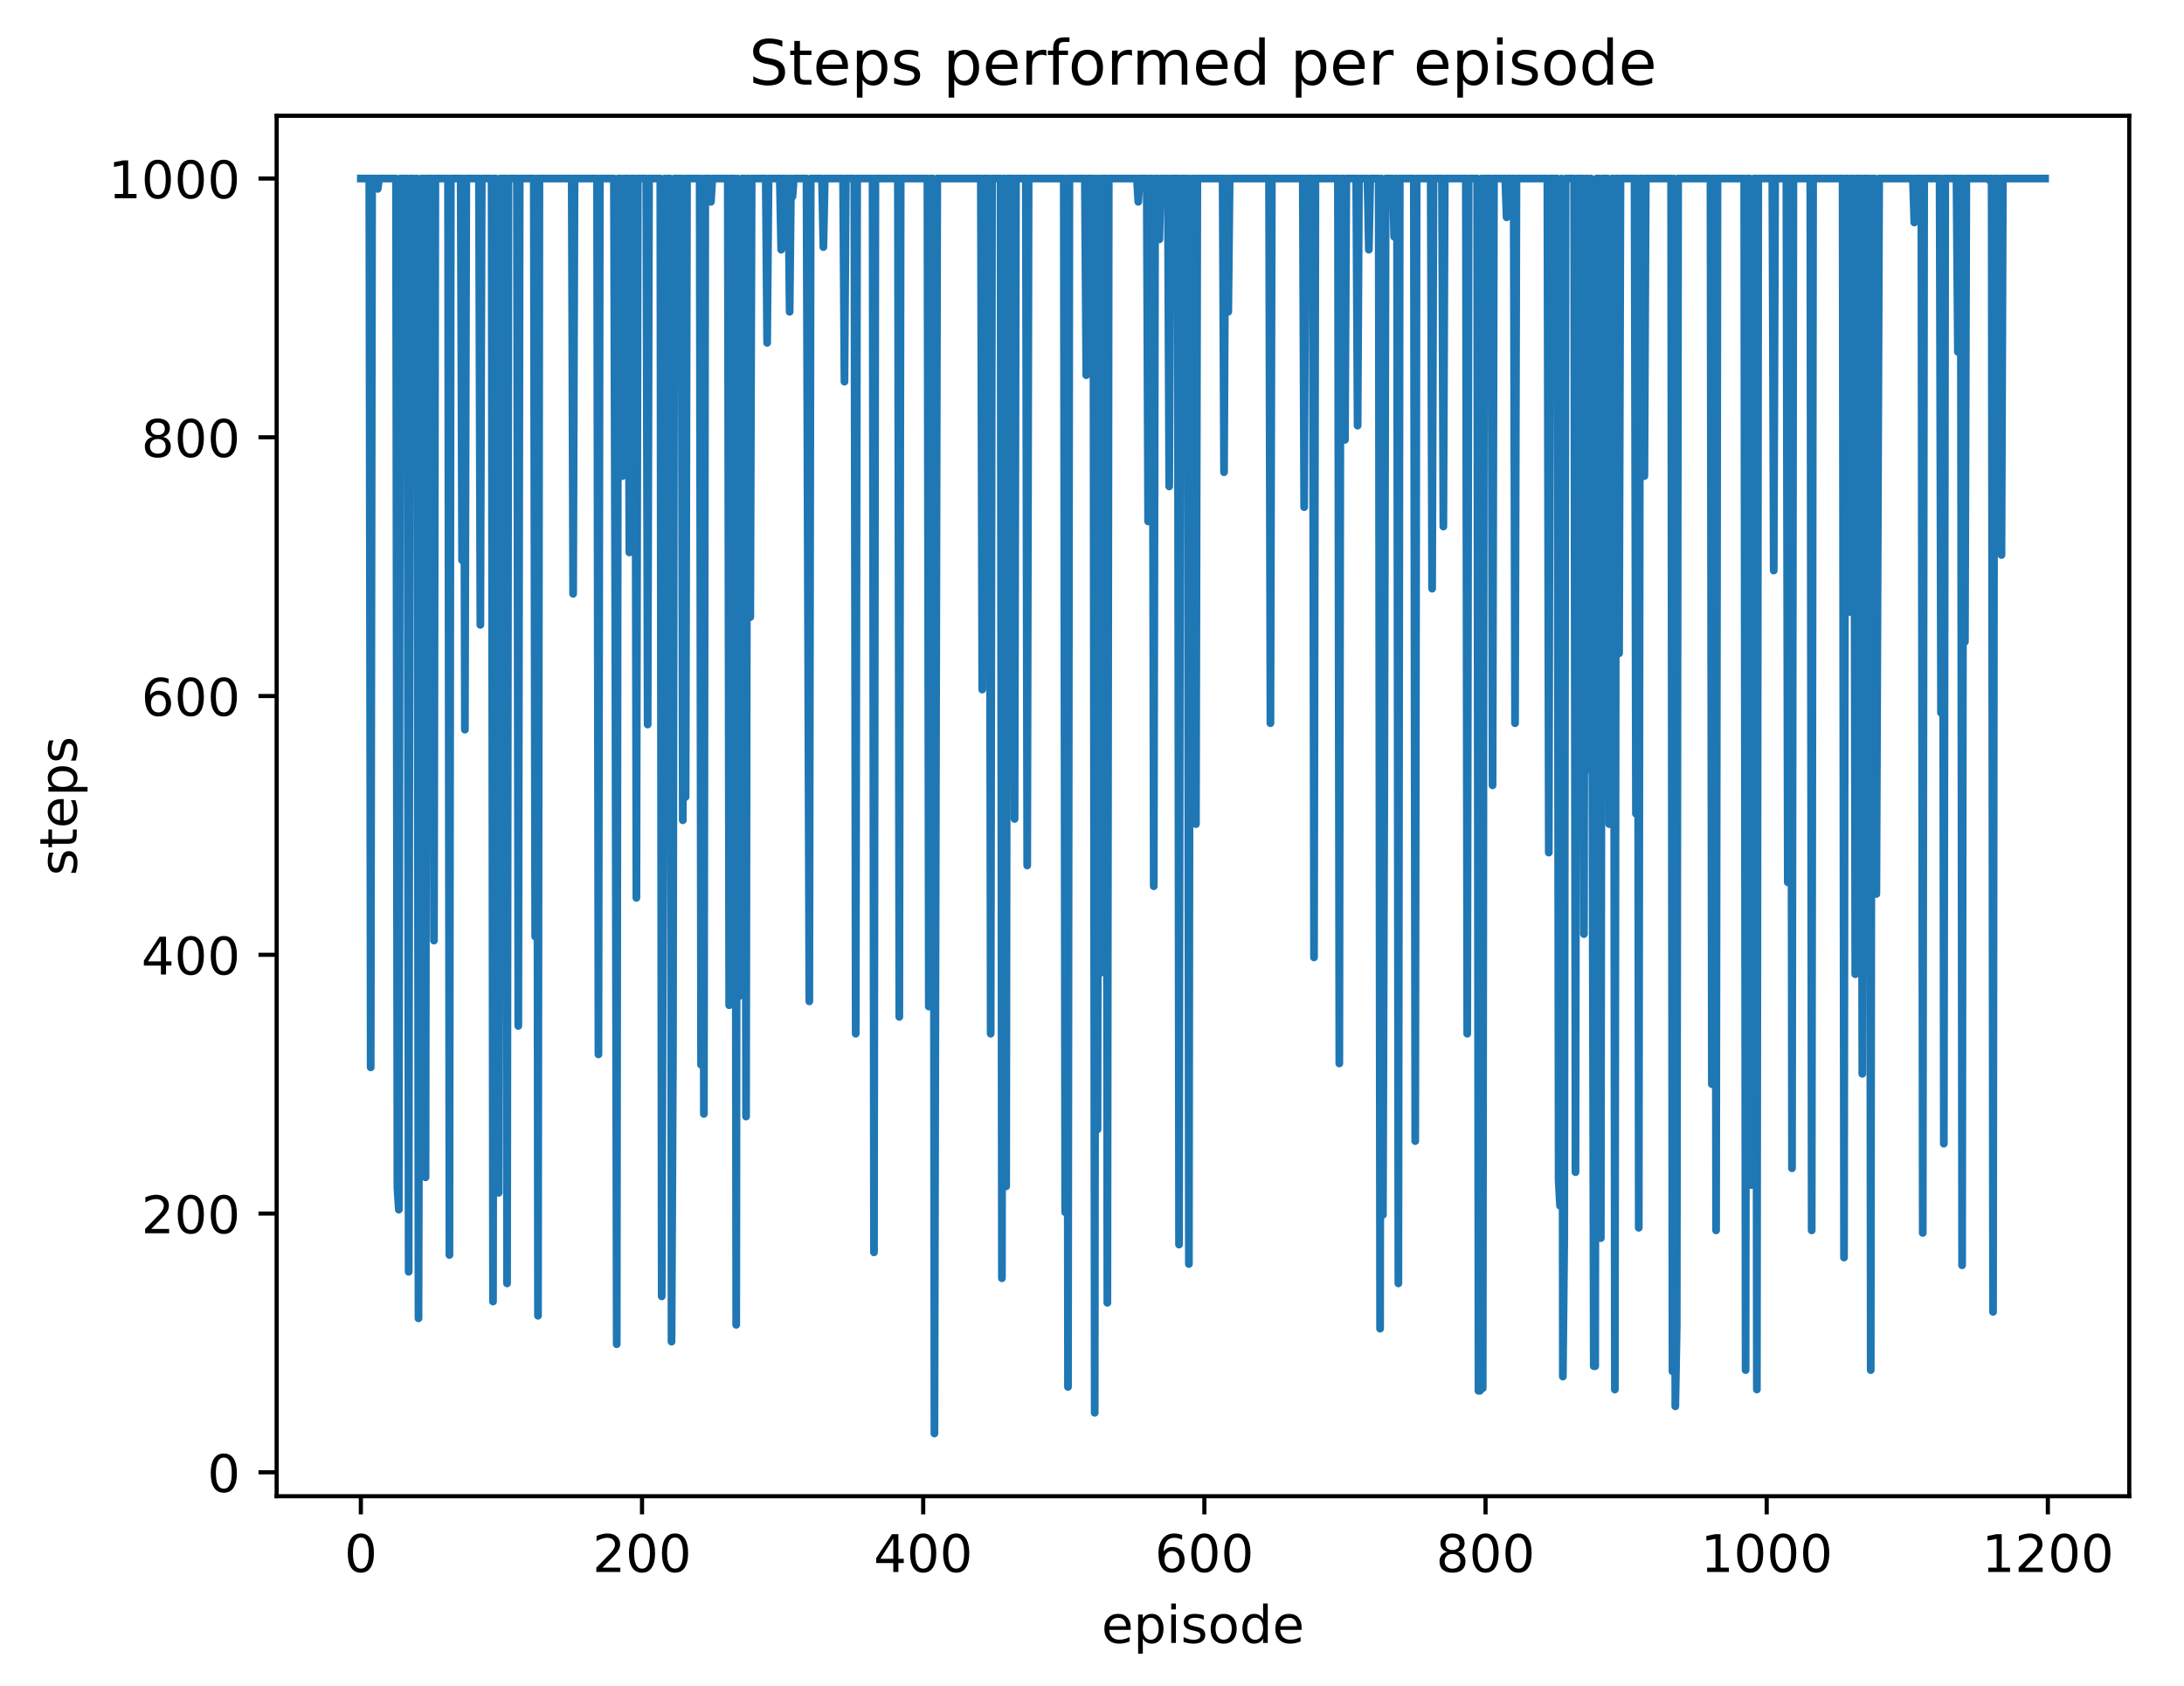 <?xml version="1.0" encoding="utf-8" standalone="no"?>
<!DOCTYPE svg PUBLIC "-//W3C//DTD SVG 1.1//EN"
  "http://www.w3.org/Graphics/SVG/1.1/DTD/svg11.dtd">
<!-- Created with matplotlib (http://matplotlib.org/) -->
<svg height="325pt" version="1.1" viewBox="0 0 421 325" width="421pt" xmlns="http://www.w3.org/2000/svg" xmlns:xlink="http://www.w3.org/1999/xlink">
 <defs>
  <style type="text/css">
*{stroke-linecap:butt;stroke-linejoin:round;}
  </style>
 </defs>
 <g id="figure_1">
  <g id="patch_1">
   <path d="M 0 325.986 
L 421.148 325.986 
L 421.148 0 
L 0 0 
z
" style="fill:#ffffff;"/>
  </g>
  <g id="axes_1">
   <g id="patch_2">
    <path d="M 53.328 288.43 
L 410.448 288.43 
L 410.448 22.318 
L 53.328 22.318 
z
" style="fill:#ffffff;"/>
   </g>
   <g id="matplotlib.axis_1">
    <g id="xtick_1">
     <g id="line2d_1">
      <defs>
       <path d="M 0 0 
L 0 3.5 
" id="m2d96637c2c" style="stroke:#000000;stroke-width:0.8;"/>
      </defs>
      <g>
       <use style="stroke:#000000;stroke-width:0.8;" x="69.561" xlink:href="#m2d96637c2c" y="288.43"/>
      </g>
     </g>
     <g id="text_1">
      <!-- 0 -->
      <defs>
       <path d="M 31.781 66.406 
Q 24.172 66.406 20.328 58.906 
Q 16.5 51.422 16.5 36.375 
Q 16.5 21.391 20.328 13.891 
Q 24.172 6.391 31.781 6.391 
Q 39.453 6.391 43.281 13.891 
Q 47.125 21.391 47.125 36.375 
Q 47.125 51.422 43.281 58.906 
Q 39.453 66.406 31.781 66.406 
z
M 31.781 74.219 
Q 44.047 74.219 50.516 64.516 
Q 56.984 54.828 56.984 36.375 
Q 56.984 17.969 50.516 8.266 
Q 44.047 -1.422 31.781 -1.422 
Q 19.531 -1.422 13.062 8.266 
Q 6.594 17.969 6.594 36.375 
Q 6.594 54.828 13.062 64.516 
Q 19.531 74.219 31.781 74.219 
z
" id="DejaVuSans-30"/>
      </defs>
      <g transform="translate(66.38 303.029)scale(0.1 -0.1)">
       <use xlink:href="#DejaVuSans-30"/>
      </g>
     </g>
    </g>
    <g id="xtick_2">
     <g id="line2d_2">
      <g>
       <use style="stroke:#000000;stroke-width:0.8;" x="123.76" xlink:href="#m2d96637c2c" y="288.43"/>
      </g>
     </g>
     <g id="text_2">
      <!-- 200 -->
      <defs>
       <path d="M 19.188 8.297 
L 53.609 8.297 
L 53.609 0 
L 7.328 0 
L 7.328 8.297 
Q 12.938 14.109 22.625 23.891 
Q 32.328 33.688 34.812 36.531 
Q 39.547 41.844 41.422 45.531 
Q 43.312 49.219 43.312 52.781 
Q 43.312 58.594 39.234 62.25 
Q 35.156 65.922 28.609 65.922 
Q 23.969 65.922 18.812 64.312 
Q 13.672 62.703 7.812 59.422 
L 7.812 69.391 
Q 13.766 71.781 18.938 73 
Q 24.125 74.219 28.422 74.219 
Q 39.75 74.219 46.484 68.547 
Q 53.219 62.891 53.219 53.422 
Q 53.219 48.922 51.531 44.891 
Q 49.859 40.875 45.406 35.406 
Q 44.188 33.984 37.641 27.219 
Q 31.109 20.453 19.188 8.297 
z
" id="DejaVuSans-32"/>
      </defs>
      <g transform="translate(114.217 303.029)scale(0.1 -0.1)">
       <use xlink:href="#DejaVuSans-32"/>
       <use x="63.623" xlink:href="#DejaVuSans-30"/>
       <use x="127.246" xlink:href="#DejaVuSans-30"/>
      </g>
     </g>
    </g>
    <g id="xtick_3">
     <g id="line2d_3">
      <g>
       <use style="stroke:#000000;stroke-width:0.8;" x="177.96" xlink:href="#m2d96637c2c" y="288.43"/>
      </g>
     </g>
     <g id="text_3">
      <!-- 400 -->
      <defs>
       <path d="M 37.797 64.312 
L 12.891 25.391 
L 37.797 25.391 
z
M 35.203 72.906 
L 47.609 72.906 
L 47.609 25.391 
L 58.016 25.391 
L 58.016 17.188 
L 47.609 17.188 
L 47.609 0 
L 37.797 0 
L 37.797 17.188 
L 4.891 17.188 
L 4.891 26.703 
z
" id="DejaVuSans-34"/>
      </defs>
      <g transform="translate(168.416 303.029)scale(0.1 -0.1)">
       <use xlink:href="#DejaVuSans-34"/>
       <use x="63.623" xlink:href="#DejaVuSans-30"/>
       <use x="127.246" xlink:href="#DejaVuSans-30"/>
      </g>
     </g>
    </g>
    <g id="xtick_4">
     <g id="line2d_4">
      <g>
       <use style="stroke:#000000;stroke-width:0.8;" x="232.159" xlink:href="#m2d96637c2c" y="288.43"/>
      </g>
     </g>
     <g id="text_4">
      <!-- 600 -->
      <defs>
       <path d="M 33.016 40.375 
Q 26.375 40.375 22.484 35.828 
Q 18.609 31.297 18.609 23.391 
Q 18.609 15.531 22.484 10.953 
Q 26.375 6.391 33.016 6.391 
Q 39.656 6.391 43.531 10.953 
Q 47.406 15.531 47.406 23.391 
Q 47.406 31.297 43.531 35.828 
Q 39.656 40.375 33.016 40.375 
z
M 52.594 71.297 
L 52.594 62.312 
Q 48.875 64.062 45.094 64.984 
Q 41.312 65.922 37.594 65.922 
Q 27.828 65.922 22.672 59.328 
Q 17.531 52.734 16.797 39.406 
Q 19.672 43.656 24.016 45.922 
Q 28.375 48.188 33.594 48.188 
Q 44.578 48.188 50.953 41.516 
Q 57.328 34.859 57.328 23.391 
Q 57.328 12.156 50.688 5.359 
Q 44.047 -1.422 33.016 -1.422 
Q 20.359 -1.422 13.672 8.266 
Q 6.984 17.969 6.984 36.375 
Q 6.984 53.656 15.188 63.938 
Q 23.391 74.219 37.203 74.219 
Q 40.922 74.219 44.703 73.484 
Q 48.484 72.75 52.594 71.297 
z
" id="DejaVuSans-36"/>
      </defs>
      <g transform="translate(222.615 303.029)scale(0.1 -0.1)">
       <use xlink:href="#DejaVuSans-36"/>
       <use x="63.623" xlink:href="#DejaVuSans-30"/>
       <use x="127.246" xlink:href="#DejaVuSans-30"/>
      </g>
     </g>
    </g>
    <g id="xtick_5">
     <g id="line2d_5">
      <g>
       <use style="stroke:#000000;stroke-width:0.8;" x="286.359" xlink:href="#m2d96637c2c" y="288.43"/>
      </g>
     </g>
     <g id="text_5">
      <!-- 800 -->
      <defs>
       <path d="M 31.781 34.625 
Q 24.75 34.625 20.719 30.859 
Q 16.703 27.094 16.703 20.516 
Q 16.703 13.922 20.719 10.156 
Q 24.75 6.391 31.781 6.391 
Q 38.812 6.391 42.859 10.172 
Q 46.922 13.969 46.922 20.516 
Q 46.922 27.094 42.891 30.859 
Q 38.875 34.625 31.781 34.625 
z
M 21.922 38.812 
Q 15.578 40.375 12.031 44.719 
Q 8.5 49.078 8.5 55.328 
Q 8.5 64.062 14.719 69.141 
Q 20.953 74.219 31.781 74.219 
Q 42.672 74.219 48.875 69.141 
Q 55.078 64.062 55.078 55.328 
Q 55.078 49.078 51.531 44.719 
Q 48 40.375 41.703 38.812 
Q 48.828 37.156 52.797 32.312 
Q 56.781 27.484 56.781 20.516 
Q 56.781 9.906 50.312 4.234 
Q 43.844 -1.422 31.781 -1.422 
Q 19.734 -1.422 13.25 4.234 
Q 6.781 9.906 6.781 20.516 
Q 6.781 27.484 10.781 32.312 
Q 14.797 37.156 21.922 38.812 
z
M 18.312 54.391 
Q 18.312 48.734 21.844 45.562 
Q 25.391 42.391 31.781 42.391 
Q 38.141 42.391 41.719 45.562 
Q 45.312 48.734 45.312 54.391 
Q 45.312 60.062 41.719 63.234 
Q 38.141 66.406 31.781 66.406 
Q 25.391 66.406 21.844 63.234 
Q 18.312 60.062 18.312 54.391 
z
" id="DejaVuSans-38"/>
      </defs>
      <g transform="translate(276.815 303.029)scale(0.1 -0.1)">
       <use xlink:href="#DejaVuSans-38"/>
       <use x="63.623" xlink:href="#DejaVuSans-30"/>
       <use x="127.246" xlink:href="#DejaVuSans-30"/>
      </g>
     </g>
    </g>
    <g id="xtick_6">
     <g id="line2d_6">
      <g>
       <use style="stroke:#000000;stroke-width:0.8;" x="340.558" xlink:href="#m2d96637c2c" y="288.43"/>
      </g>
     </g>
     <g id="text_6">
      <!-- 1000 -->
      <defs>
       <path d="M 12.406 8.297 
L 28.516 8.297 
L 28.516 63.922 
L 10.984 60.406 
L 10.984 69.391 
L 28.422 72.906 
L 38.281 72.906 
L 38.281 8.297 
L 54.391 8.297 
L 54.391 0 
L 12.406 0 
z
" id="DejaVuSans-31"/>
      </defs>
      <g transform="translate(327.833 303.029)scale(0.1 -0.1)">
       <use xlink:href="#DejaVuSans-31"/>
       <use x="63.623" xlink:href="#DejaVuSans-30"/>
       <use x="127.246" xlink:href="#DejaVuSans-30"/>
       <use x="190.869" xlink:href="#DejaVuSans-30"/>
      </g>
     </g>
    </g>
    <g id="xtick_7">
     <g id="line2d_7">
      <g>
       <use style="stroke:#000000;stroke-width:0.8;" x="394.757" xlink:href="#m2d96637c2c" y="288.43"/>
      </g>
     </g>
     <g id="text_7">
      <!-- 1200 -->
      <g transform="translate(382.032 303.029)scale(0.1 -0.1)">
       <use xlink:href="#DejaVuSans-31"/>
       <use x="63.623" xlink:href="#DejaVuSans-32"/>
       <use x="127.246" xlink:href="#DejaVuSans-30"/>
       <use x="190.869" xlink:href="#DejaVuSans-30"/>
      </g>
     </g>
    </g>
    <g id="text_8">
     <!-- episode -->
     <defs>
      <path d="M 56.203 29.594 
L 56.203 25.203 
L 14.891 25.203 
Q 15.484 15.922 20.484 11.062 
Q 25.484 6.203 34.422 6.203 
Q 39.594 6.203 44.453 7.469 
Q 49.312 8.734 54.109 11.281 
L 54.109 2.781 
Q 49.266 0.734 44.188 -0.344 
Q 39.109 -1.422 33.891 -1.422 
Q 20.797 -1.422 13.156 6.188 
Q 5.516 13.812 5.516 26.812 
Q 5.516 40.234 12.766 48.109 
Q 20.016 56 32.328 56 
Q 43.359 56 49.781 48.891 
Q 56.203 41.797 56.203 29.594 
z
M 47.219 32.234 
Q 47.125 39.594 43.094 43.984 
Q 39.062 48.391 32.422 48.391 
Q 24.906 48.391 20.391 44.141 
Q 15.875 39.891 15.188 32.172 
z
" id="DejaVuSans-65"/>
      <path d="M 18.109 8.203 
L 18.109 -20.797 
L 9.078 -20.797 
L 9.078 54.688 
L 18.109 54.688 
L 18.109 46.391 
Q 20.953 51.266 25.266 53.625 
Q 29.594 56 35.594 56 
Q 45.562 56 51.781 48.094 
Q 58.016 40.188 58.016 27.297 
Q 58.016 14.406 51.781 6.484 
Q 45.562 -1.422 35.594 -1.422 
Q 29.594 -1.422 25.266 0.953 
Q 20.953 3.328 18.109 8.203 
z
M 48.688 27.297 
Q 48.688 37.203 44.609 42.844 
Q 40.531 48.484 33.406 48.484 
Q 26.266 48.484 22.188 42.844 
Q 18.109 37.203 18.109 27.297 
Q 18.109 17.391 22.188 11.75 
Q 26.266 6.109 33.406 6.109 
Q 40.531 6.109 44.609 11.75 
Q 48.688 17.391 48.688 27.297 
z
" id="DejaVuSans-70"/>
      <path d="M 9.422 54.688 
L 18.406 54.688 
L 18.406 0 
L 9.422 0 
z
M 9.422 75.984 
L 18.406 75.984 
L 18.406 64.594 
L 9.422 64.594 
z
" id="DejaVuSans-69"/>
      <path d="M 44.281 53.078 
L 44.281 44.578 
Q 40.484 46.531 36.375 47.5 
Q 32.281 48.484 27.875 48.484 
Q 21.188 48.484 17.844 46.438 
Q 14.5 44.391 14.5 40.281 
Q 14.5 37.156 16.891 35.375 
Q 19.281 33.594 26.516 31.984 
L 29.594 31.297 
Q 39.156 29.25 43.188 25.516 
Q 47.219 21.781 47.219 15.094 
Q 47.219 7.469 41.188 3.016 
Q 35.156 -1.422 24.609 -1.422 
Q 20.219 -1.422 15.453 -0.562 
Q 10.688 0.297 5.422 2 
L 5.422 11.281 
Q 10.406 8.688 15.234 7.391 
Q 20.062 6.109 24.812 6.109 
Q 31.156 6.109 34.562 8.281 
Q 37.984 10.453 37.984 14.406 
Q 37.984 18.062 35.516 20.016 
Q 33.062 21.969 24.703 23.781 
L 21.578 24.516 
Q 13.234 26.266 9.516 29.906 
Q 5.812 33.547 5.812 39.891 
Q 5.812 47.609 11.281 51.797 
Q 16.75 56 26.812 56 
Q 31.781 56 36.172 55.266 
Q 40.578 54.547 44.281 53.078 
z
" id="DejaVuSans-73"/>
      <path d="M 30.609 48.391 
Q 23.391 48.391 19.188 42.75 
Q 14.984 37.109 14.984 27.297 
Q 14.984 17.484 19.156 11.844 
Q 23.344 6.203 30.609 6.203 
Q 37.797 6.203 41.984 11.859 
Q 46.188 17.531 46.188 27.297 
Q 46.188 37.016 41.984 42.703 
Q 37.797 48.391 30.609 48.391 
z
M 30.609 56 
Q 42.328 56 49.016 48.375 
Q 55.719 40.766 55.719 27.297 
Q 55.719 13.875 49.016 6.219 
Q 42.328 -1.422 30.609 -1.422 
Q 18.844 -1.422 12.172 6.219 
Q 5.516 13.875 5.516 27.297 
Q 5.516 40.766 12.172 48.375 
Q 18.844 56 30.609 56 
z
" id="DejaVuSans-6f"/>
      <path d="M 45.406 46.391 
L 45.406 75.984 
L 54.391 75.984 
L 54.391 0 
L 45.406 0 
L 45.406 8.203 
Q 42.578 3.328 38.25 0.953 
Q 33.938 -1.422 27.875 -1.422 
Q 17.969 -1.422 11.734 6.484 
Q 5.516 14.406 5.516 27.297 
Q 5.516 40.188 11.734 48.094 
Q 17.969 56 27.875 56 
Q 33.938 56 38.25 53.625 
Q 42.578 51.266 45.406 46.391 
z
M 14.797 27.297 
Q 14.797 17.391 18.875 11.75 
Q 22.953 6.109 30.078 6.109 
Q 37.203 6.109 41.297 11.75 
Q 45.406 17.391 45.406 27.297 
Q 45.406 37.203 41.297 42.844 
Q 37.203 48.484 30.078 48.484 
Q 22.953 48.484 18.875 42.844 
Q 14.797 37.203 14.797 27.297 
z
" id="DejaVuSans-64"/>
     </defs>
     <g transform="translate(212.333 316.707)scale(0.1 -0.1)">
      <use xlink:href="#DejaVuSans-65"/>
      <use x="61.523" xlink:href="#DejaVuSans-70"/>
      <use x="125" xlink:href="#DejaVuSans-69"/>
      <use x="152.783" xlink:href="#DejaVuSans-73"/>
      <use x="204.883" xlink:href="#DejaVuSans-6f"/>
      <use x="266.064" xlink:href="#DejaVuSans-64"/>
      <use x="329.541" xlink:href="#DejaVuSans-65"/>
     </g>
    </g>
   </g>
   <g id="matplotlib.axis_2">
    <g id="ytick_1">
     <g id="line2d_8">
      <defs>
       <path d="M 0 0 
L -3.5 0 
" id="m3f166fb80c" style="stroke:#000000;stroke-width:0.8;"/>
      </defs>
      <g>
       <use style="stroke:#000000;stroke-width:0.8;" x="53.328" xlink:href="#m3f166fb80c" y="283.816"/>
      </g>
     </g>
     <g id="text_9">
      <!-- 0 -->
      <g transform="translate(39.966 287.615)scale(0.1 -0.1)">
       <use xlink:href="#DejaVuSans-30"/>
      </g>
     </g>
    </g>
    <g id="ytick_2">
     <g id="line2d_9">
      <g>
       <use style="stroke:#000000;stroke-width:0.8;" x="53.328" xlink:href="#m3f166fb80c" y="233.936"/>
      </g>
     </g>
     <g id="text_10">
      <!-- 200 -->
      <g transform="translate(27.241 237.735)scale(0.1 -0.1)">
       <use xlink:href="#DejaVuSans-32"/>
       <use x="63.623" xlink:href="#DejaVuSans-30"/>
       <use x="127.246" xlink:href="#DejaVuSans-30"/>
      </g>
     </g>
    </g>
    <g id="ytick_3">
     <g id="line2d_10">
      <g>
       <use style="stroke:#000000;stroke-width:0.8;" x="53.328" xlink:href="#m3f166fb80c" y="184.055"/>
      </g>
     </g>
     <g id="text_11">
      <!-- 400 -->
      <g transform="translate(27.241 187.855)scale(0.1 -0.1)">
       <use xlink:href="#DejaVuSans-34"/>
       <use x="63.623" xlink:href="#DejaVuSans-30"/>
       <use x="127.246" xlink:href="#DejaVuSans-30"/>
      </g>
     </g>
    </g>
    <g id="ytick_4">
     <g id="line2d_11">
      <g>
       <use style="stroke:#000000;stroke-width:0.8;" x="53.328" xlink:href="#m3f166fb80c" y="134.175"/>
      </g>
     </g>
     <g id="text_12">
      <!-- 600 -->
      <g transform="translate(27.241 137.974)scale(0.1 -0.1)">
       <use xlink:href="#DejaVuSans-36"/>
       <use x="63.623" xlink:href="#DejaVuSans-30"/>
       <use x="127.246" xlink:href="#DejaVuSans-30"/>
      </g>
     </g>
    </g>
    <g id="ytick_5">
     <g id="line2d_12">
      <g>
       <use style="stroke:#000000;stroke-width:0.8;" x="53.328" xlink:href="#m3f166fb80c" y="84.295"/>
      </g>
     </g>
     <g id="text_13">
      <!-- 800 -->
      <g transform="translate(27.241 88.094)scale(0.1 -0.1)">
       <use xlink:href="#DejaVuSans-38"/>
       <use x="63.623" xlink:href="#DejaVuSans-30"/>
       <use x="127.246" xlink:href="#DejaVuSans-30"/>
      </g>
     </g>
    </g>
    <g id="ytick_6">
     <g id="line2d_13">
      <g>
       <use style="stroke:#000000;stroke-width:0.8;" x="53.328" xlink:href="#m3f166fb80c" y="34.414"/>
      </g>
     </g>
     <g id="text_14">
      <!-- 1000 -->
      <g transform="translate(20.878 38.213)scale(0.1 -0.1)">
       <use xlink:href="#DejaVuSans-31"/>
       <use x="63.623" xlink:href="#DejaVuSans-30"/>
       <use x="127.246" xlink:href="#DejaVuSans-30"/>
       <use x="190.869" xlink:href="#DejaVuSans-30"/>
      </g>
     </g>
    </g>
    <g id="text_15">
     <!-- steps -->
     <defs>
      <path d="M 18.312 70.219 
L 18.312 54.688 
L 36.812 54.688 
L 36.812 47.703 
L 18.312 47.703 
L 18.312 18.016 
Q 18.312 11.328 20.141 9.422 
Q 21.969 7.516 27.594 7.516 
L 36.812 7.516 
L 36.812 0 
L 27.594 0 
Q 17.188 0 13.234 3.875 
Q 9.281 7.766 9.281 18.016 
L 9.281 47.703 
L 2.688 47.703 
L 2.688 54.688 
L 9.281 54.688 
L 9.281 70.219 
z
" id="DejaVuSans-74"/>
     </defs>
     <g transform="translate(14.798 168.794)rotate(-90)scale(0.1 -0.1)">
      <use xlink:href="#DejaVuSans-73"/>
      <use x="52.1" xlink:href="#DejaVuSans-74"/>
      <use x="91.309" xlink:href="#DejaVuSans-65"/>
      <use x="152.832" xlink:href="#DejaVuSans-70"/>
      <use x="216.309" xlink:href="#DejaVuSans-73"/>
     </g>
    </g>
   </g>
   <g id="line2d_14">
    <path clip-path="url(#pd061149a83)" d="M 69.561 34.414 
L 71.187 34.414 
L 71.458 205.753 
L 71.729 34.414 
L 72.542 34.414 
L 72.813 36.409 
L 73.084 34.414 
L 76.336 34.414 
L 76.607 228.948 
L 76.878 233.188 
L 77.149 34.414 
L 78.504 34.414 
L 78.775 245.159 
L 79.046 34.414 
L 79.588 34.414 
L 79.859 87.786 
L 80.13 34.414 
L 80.401 34.414 
L 80.672 254.137 
L 81.214 34.414 
L 81.756 34.414 
L 82.027 226.953 
L 82.298 34.414 
L 83.382 34.414 
L 83.653 181.312 
L 83.924 34.414 
L 86.363 34.414 
L 86.634 241.917 
L 86.905 34.414 
L 88.802 34.414 
L 89.073 107.988 
L 89.344 34.414 
L 89.615 140.659 
L 89.886 34.414 
L 92.325 34.414 
L 92.596 120.458 
L 92.867 34.414 
L 94.764 34.414 
L 95.035 250.895 
L 95.306 34.414 
L 95.577 34.414 
L 95.848 62.098 
L 96.119 229.945 
L 96.39 34.414 
L 97.474 34.414 
L 97.745 247.403 
L 98.016 34.414 
L 99.642 34.414 
L 99.913 197.772 
L 100.184 34.414 
L 102.893 34.414 
L 103.164 180.564 
L 103.435 34.414 
L 103.706 253.639 
L 103.977 34.414 
L 110.21 34.414 
L 110.481 114.472 
L 110.752 34.414 
L 115.088 34.414 
L 115.359 203.259 
L 115.63 34.414 
L 118.34 34.414 
L 118.611 122.952 
L 118.882 259.125 
L 119.153 34.414 
L 119.695 34.414 
L 119.966 91.777 
L 120.237 34.414 
L 121.05 34.414 
L 121.321 106.491 
L 121.592 34.414 
L 122.405 34.414 
L 122.676 173.082 
L 122.947 34.414 
L 124.573 34.414 
L 124.844 139.662 
L 125.115 34.414 
L 127.283 34.414 
L 127.554 249.898 
L 127.825 167.096 
L 128.096 34.414 
L 128.367 52.87 
L 128.638 34.414 
L 129.18 34.414 
L 129.451 258.627 
L 129.722 202.262 
L 129.993 34.414 
L 131.348 34.414 
L 131.619 158.118 
L 131.89 34.414 
L 132.161 153.628 
L 132.432 34.414 
L 134.871 34.414 
L 135.142 205.255 
L 135.413 34.414 
L 135.684 214.732 
L 135.955 34.414 
L 136.768 34.414 
L 137.039 38.903 
L 137.31 34.414 
L 140.291 34.414 
L 140.562 193.782 
L 140.833 34.414 
L 141.646 34.414 
L 141.917 255.384 
L 142.188 34.414 
L 142.459 192.036 
L 142.73 76.064 
L 143.001 34.414 
L 143.543 34.414 
L 143.814 215.231 
L 144.085 34.414 
L 144.356 34.414 
L 144.627 118.961 
L 144.898 34.414 
L 147.608 34.414 
L 147.879 66.088 
L 148.15 34.414 
L 150.318 34.414 
L 150.589 48.131 
L 150.86 34.414 
L 151.402 34.414 
L 151.673 39.153 
L 151.944 34.414 
L 152.215 60.103 
L 152.486 34.414 
L 152.757 37.906 
L 153.028 34.414 
L 155.467 34.414 
L 156.009 193.034 
L 156.28 34.414 
L 158.448 34.414 
L 158.719 47.632 
L 158.99 34.414 
L 162.513 34.414 
L 162.784 73.57 
L 163.055 34.414 
L 164.681 34.414 
L 164.952 199.269 
L 165.223 34.414 
L 168.204 34.414 
L 168.475 241.418 
L 168.746 34.414 
L 173.082 34.414 
L 173.353 196.027 
L 173.624 34.414 
L 178.773 34.414 
L 179.044 194.031 
L 179.315 34.414 
L 179.857 34.414 
L 180.128 276.334 
L 180.67 34.414 
L 189.071 34.414 
L 189.342 132.928 
L 189.613 34.414 
L 190.697 34.414 
L 190.968 199.269 
L 191.239 34.414 
L 192.865 34.414 
L 193.136 246.406 
L 193.407 34.414 
L 193.678 34.414 
L 193.949 228.698 
L 194.22 34.414 
L 195.304 34.414 
L 195.575 157.868 
L 195.846 34.414 
L 197.742 34.414 
L 198.013 166.847 
L 198.284 34.414 
L 205.059 34.414 
L 205.33 233.686 
L 205.601 34.414 
L 205.872 267.356 
L 206.143 34.414 
L 209.124 34.414 
L 209.395 72.323 
L 209.666 34.414 
L 210.75 34.414 
L 211.021 272.344 
L 211.292 34.414 
L 211.563 217.725 
L 211.834 34.414 
L 212.105 187.547 
L 212.376 34.414 
L 213.189 34.414 
L 213.46 251.145 
L 213.731 34.414 
L 219.151 34.414 
L 219.422 38.903 
L 219.693 34.414 
L 221.048 34.414 
L 221.319 100.506 
L 221.59 34.414 
L 222.132 34.414 
L 222.403 170.837 
L 222.674 34.414 
L 223.216 34.414 
L 223.487 46.136 
L 223.758 34.414 
L 225.113 34.414 
L 225.384 93.772 
L 225.655 34.414 
L 227.01 34.414 
L 227.281 239.921 
L 227.552 34.414 
L 228.907 34.414 
L 229.178 243.662 
L 229.449 34.414 
L 229.72 99.009 
L 229.991 34.414 
L 230.262 34.414 
L 230.533 158.866 
L 230.804 34.414 
L 235.682 34.414 
L 235.953 91.028 
L 236.224 34.414 
L 236.495 34.414 
L 236.766 60.103 
L 237.037 34.414 
L 244.625 34.414 
L 244.896 139.412 
L 245.167 34.414 
L 251.129 34.414 
L 251.4 97.762 
L 251.671 34.414 
L 253.026 34.414 
L 253.297 184.554 
L 253.568 34.414 
L 257.904 34.414 
L 258.175 205.005 
L 258.446 34.414 
L 258.988 34.414 
L 259.259 84.793 
L 259.53 34.414 
L 261.427 34.414 
L 261.698 82.05 
L 261.969 34.414 
L 263.595 34.414 
L 263.866 48.131 
L 264.137 34.414 
L 265.763 34.414 
L 266.034 256.133 
L 266.305 34.414 
L 266.576 234.185 
L 266.847 151.882 
L 267.118 34.414 
L 268.473 34.414 
L 268.744 45.637 
L 269.015 34.414 
L 269.286 34.414 
L 269.557 247.403 
L 269.828 34.414 
L 272.538 34.414 
L 272.809 219.969 
L 273.08 34.414 
L 275.79 34.414 
L 276.061 113.475 
L 276.332 34.414 
L 277.958 34.414 
L 278.229 101.503 
L 278.5 34.414 
L 282.565 34.414 
L 282.836 199.269 
L 283.107 34.414 
L 284.733 34.414 
L 285.004 268.104 
L 285.275 268.104 
L 285.546 34.414 
L 285.817 267.605 
L 286.088 34.414 
L 287.443 34.414 
L 287.714 151.384 
L 287.985 34.414 
L 290.153 34.414 
L 290.424 41.896 
L 290.694 34.414 
L 291.778 34.414 
L 292.049 139.412 
L 292.32 34.414 
L 298.282 34.414 
L 298.553 164.353 
L 298.824 34.414 
L 300.179 34.414 
L 300.45 227.451 
L 300.721 232.439 
L 300.992 34.414 
L 301.263 265.36 
L 301.534 238.674 
L 301.805 34.414 
L 303.431 34.414 
L 303.702 225.955 
L 303.973 34.414 
L 305.057 34.414 
L 305.328 180.065 
L 305.599 34.414 
L 306.141 34.414 
L 306.412 148.391 
L 306.683 34.414 
L 307.225 263.365 
L 307.496 263.365 
L 307.767 34.414 
L 308.309 34.414 
L 308.58 238.674 
L 308.851 34.414 
L 309.935 34.414 
L 310.206 158.866 
L 310.477 67.086 
L 310.748 34.414 
L 311.019 34.414 
L 311.29 267.854 
L 311.561 34.414 
L 311.832 34.414 
L 312.103 125.945 
L 312.374 34.414 
L 315.084 34.414 
L 315.355 156.871 
L 315.626 34.414 
L 315.897 236.679 
L 316.168 34.414 
L 316.71 34.414 
L 316.981 91.777 
L 317.252 34.414 
L 322.13 34.414 
L 322.401 264.363 
L 322.672 34.414 
L 322.943 271.097 
L 323.214 255.634 
L 323.485 34.414 
L 329.718 34.414 
L 329.989 208.996 
L 330.26 34.414 
L 330.531 34.414 
L 330.802 237.178 
L 331.073 34.414 
L 336.222 34.414 
L 336.493 264.113 
L 336.764 34.414 
L 337.306 34.414 
L 337.577 228.449 
L 337.848 166.348 
L 338.119 34.414 
L 338.39 34.414 
L 338.661 267.854 
L 338.932 34.414 
L 341.642 34.414 
L 341.913 109.983 
L 342.184 34.414 
L 344.352 34.414 
L 344.623 170.089 
L 344.894 34.414 
L 345.165 34.414 
L 345.436 225.207 
L 345.707 34.414 
L 348.959 34.414 
L 349.23 237.178 
L 349.501 34.414 
L 355.192 34.414 
L 355.463 242.415 
L 355.734 34.414 
L 356.276 34.414 
L 356.547 117.964 
L 356.818 34.414 
L 357.36 34.414 
L 357.631 187.796 
L 357.902 34.414 
L 358.715 34.414 
L 358.986 207 
L 359.257 34.414 
L 360.341 34.414 
L 360.612 264.113 
L 360.883 34.414 
L 361.425 34.414 
L 361.696 172.333 
L 362.238 34.414 
L 368.742 34.414 
L 369.013 42.894 
L 369.284 34.414 
L 370.368 34.414 
L 370.639 237.677 
L 370.91 34.414 
L 373.891 34.414 
L 374.162 137.417 
L 374.433 34.414 
L 374.704 220.468 
L 374.975 34.414 
L 377.143 34.414 
L 377.414 67.834 
L 377.685 34.414 
L 377.956 34.414 
L 378.227 243.912 
L 378.498 34.414 
L 378.769 123.7 
L 379.04 34.414 
L 383.105 34.414 
L 383.376 34.664 
L 383.647 34.414 
L 383.918 34.414 
L 384.189 252.89 
L 384.46 34.414 
L 385.001 34.414 
L 385.272 83.796 
L 385.543 34.414 
L 385.814 106.99 
L 386.085 34.414 
L 394.215 34.414 
L 394.215 34.414 
" style="fill:none;stroke:#1f77b4;stroke-linecap:square;stroke-width:1.5;"/>
   </g>
   <g id="patch_3">
    <path d="M 53.328 288.43 
L 53.328 22.318 
" style="fill:none;stroke:#000000;stroke-linecap:square;stroke-linejoin:miter;stroke-width:0.8;"/>
   </g>
   <g id="patch_4">
    <path d="M 410.448 288.43 
L 410.448 22.318 
" style="fill:none;stroke:#000000;stroke-linecap:square;stroke-linejoin:miter;stroke-width:0.8;"/>
   </g>
   <g id="patch_5">
    <path d="M 53.328 288.43 
L 410.448 288.43 
" style="fill:none;stroke:#000000;stroke-linecap:square;stroke-linejoin:miter;stroke-width:0.8;"/>
   </g>
   <g id="patch_6">
    <path d="M 53.328 22.318 
L 410.448 22.318 
" style="fill:none;stroke:#000000;stroke-linecap:square;stroke-linejoin:miter;stroke-width:0.8;"/>
   </g>
   <g id="text_16">
    <!-- Steps performed per episode -->
    <defs>
     <path d="M 53.516 70.516 
L 53.516 60.891 
Q 47.906 63.578 42.922 64.891 
Q 37.938 66.219 33.297 66.219 
Q 25.25 66.219 20.875 63.094 
Q 16.5 59.969 16.5 54.203 
Q 16.5 49.359 19.406 46.891 
Q 22.312 44.438 30.422 42.922 
L 36.375 41.703 
Q 47.406 39.594 52.656 34.297 
Q 57.906 29 57.906 20.125 
Q 57.906 9.516 50.797 4.047 
Q 43.703 -1.422 29.984 -1.422 
Q 24.812 -1.422 18.969 -0.25 
Q 13.141 0.922 6.891 3.219 
L 6.891 13.375 
Q 12.891 10.016 18.656 8.297 
Q 24.422 6.594 29.984 6.594 
Q 38.422 6.594 43.016 9.906 
Q 47.609 13.234 47.609 19.391 
Q 47.609 24.75 44.312 27.781 
Q 41.016 30.812 33.5 32.328 
L 27.484 33.5 
Q 16.453 35.688 11.516 40.375 
Q 6.594 45.062 6.594 53.422 
Q 6.594 63.094 13.406 68.656 
Q 20.219 74.219 32.172 74.219 
Q 37.312 74.219 42.625 73.281 
Q 47.953 72.359 53.516 70.516 
z
" id="DejaVuSans-53"/>
     <path id="DejaVuSans-20"/>
     <path d="M 41.109 46.297 
Q 39.594 47.172 37.812 47.578 
Q 36.031 48 33.891 48 
Q 26.266 48 22.188 43.047 
Q 18.109 38.094 18.109 28.812 
L 18.109 0 
L 9.078 0 
L 9.078 54.688 
L 18.109 54.688 
L 18.109 46.188 
Q 20.953 51.172 25.484 53.578 
Q 30.031 56 36.531 56 
Q 37.453 56 38.578 55.875 
Q 39.703 55.766 41.062 55.516 
z
" id="DejaVuSans-72"/>
     <path d="M 37.109 75.984 
L 37.109 68.5 
L 28.516 68.5 
Q 23.688 68.5 21.797 66.547 
Q 19.922 64.594 19.922 59.516 
L 19.922 54.688 
L 34.719 54.688 
L 34.719 47.703 
L 19.922 47.703 
L 19.922 0 
L 10.891 0 
L 10.891 47.703 
L 2.297 47.703 
L 2.297 54.688 
L 10.891 54.688 
L 10.891 58.5 
Q 10.891 67.625 15.141 71.797 
Q 19.391 75.984 28.609 75.984 
z
" id="DejaVuSans-66"/>
     <path d="M 52 44.188 
Q 55.375 50.25 60.062 53.125 
Q 64.75 56 71.094 56 
Q 79.641 56 84.281 50.016 
Q 88.922 44.047 88.922 33.016 
L 88.922 0 
L 79.891 0 
L 79.891 32.719 
Q 79.891 40.578 77.094 44.375 
Q 74.312 48.188 68.609 48.188 
Q 61.625 48.188 57.562 43.547 
Q 53.516 38.922 53.516 30.906 
L 53.516 0 
L 44.484 0 
L 44.484 32.719 
Q 44.484 40.625 41.703 44.406 
Q 38.922 48.188 33.109 48.188 
Q 26.219 48.188 22.156 43.531 
Q 18.109 38.875 18.109 30.906 
L 18.109 0 
L 9.078 0 
L 9.078 54.688 
L 18.109 54.688 
L 18.109 46.188 
Q 21.188 51.219 25.484 53.609 
Q 29.781 56 35.688 56 
Q 41.656 56 45.828 52.969 
Q 50 49.953 52 44.188 
z
" id="DejaVuSans-6d"/>
    </defs>
    <g transform="translate(144.385 16.318)scale(0.12 -0.12)">
     <use xlink:href="#DejaVuSans-53"/>
     <use x="63.477" xlink:href="#DejaVuSans-74"/>
     <use x="102.686" xlink:href="#DejaVuSans-65"/>
     <use x="164.209" xlink:href="#DejaVuSans-70"/>
     <use x="227.686" xlink:href="#DejaVuSans-73"/>
     <use x="279.785" xlink:href="#DejaVuSans-20"/>
     <use x="311.572" xlink:href="#DejaVuSans-70"/>
     <use x="375.049" xlink:href="#DejaVuSans-65"/>
     <use x="436.572" xlink:href="#DejaVuSans-72"/>
     <use x="477.686" xlink:href="#DejaVuSans-66"/>
     <use x="512.891" xlink:href="#DejaVuSans-6f"/>
     <use x="574.072" xlink:href="#DejaVuSans-72"/>
     <use x="615.17" xlink:href="#DejaVuSans-6d"/>
     <use x="712.582" xlink:href="#DejaVuSans-65"/>
     <use x="774.105" xlink:href="#DejaVuSans-64"/>
     <use x="837.582" xlink:href="#DejaVuSans-20"/>
     <use x="869.369" xlink:href="#DejaVuSans-70"/>
     <use x="932.846" xlink:href="#DejaVuSans-65"/>
     <use x="994.369" xlink:href="#DejaVuSans-72"/>
     <use x="1035.482" xlink:href="#DejaVuSans-20"/>
     <use x="1067.27" xlink:href="#DejaVuSans-65"/>
     <use x="1128.793" xlink:href="#DejaVuSans-70"/>
     <use x="1192.27" xlink:href="#DejaVuSans-69"/>
     <use x="1220.053" xlink:href="#DejaVuSans-73"/>
     <use x="1272.152" xlink:href="#DejaVuSans-6f"/>
     <use x="1333.334" xlink:href="#DejaVuSans-64"/>
     <use x="1396.811" xlink:href="#DejaVuSans-65"/>
    </g>
   </g>
  </g>
 </g>
 <defs>
  <clipPath id="pd061149a83">
   <rect height="266.112" width="357.12" x="53.328" y="22.318"/>
  </clipPath>
 </defs>
</svg>
